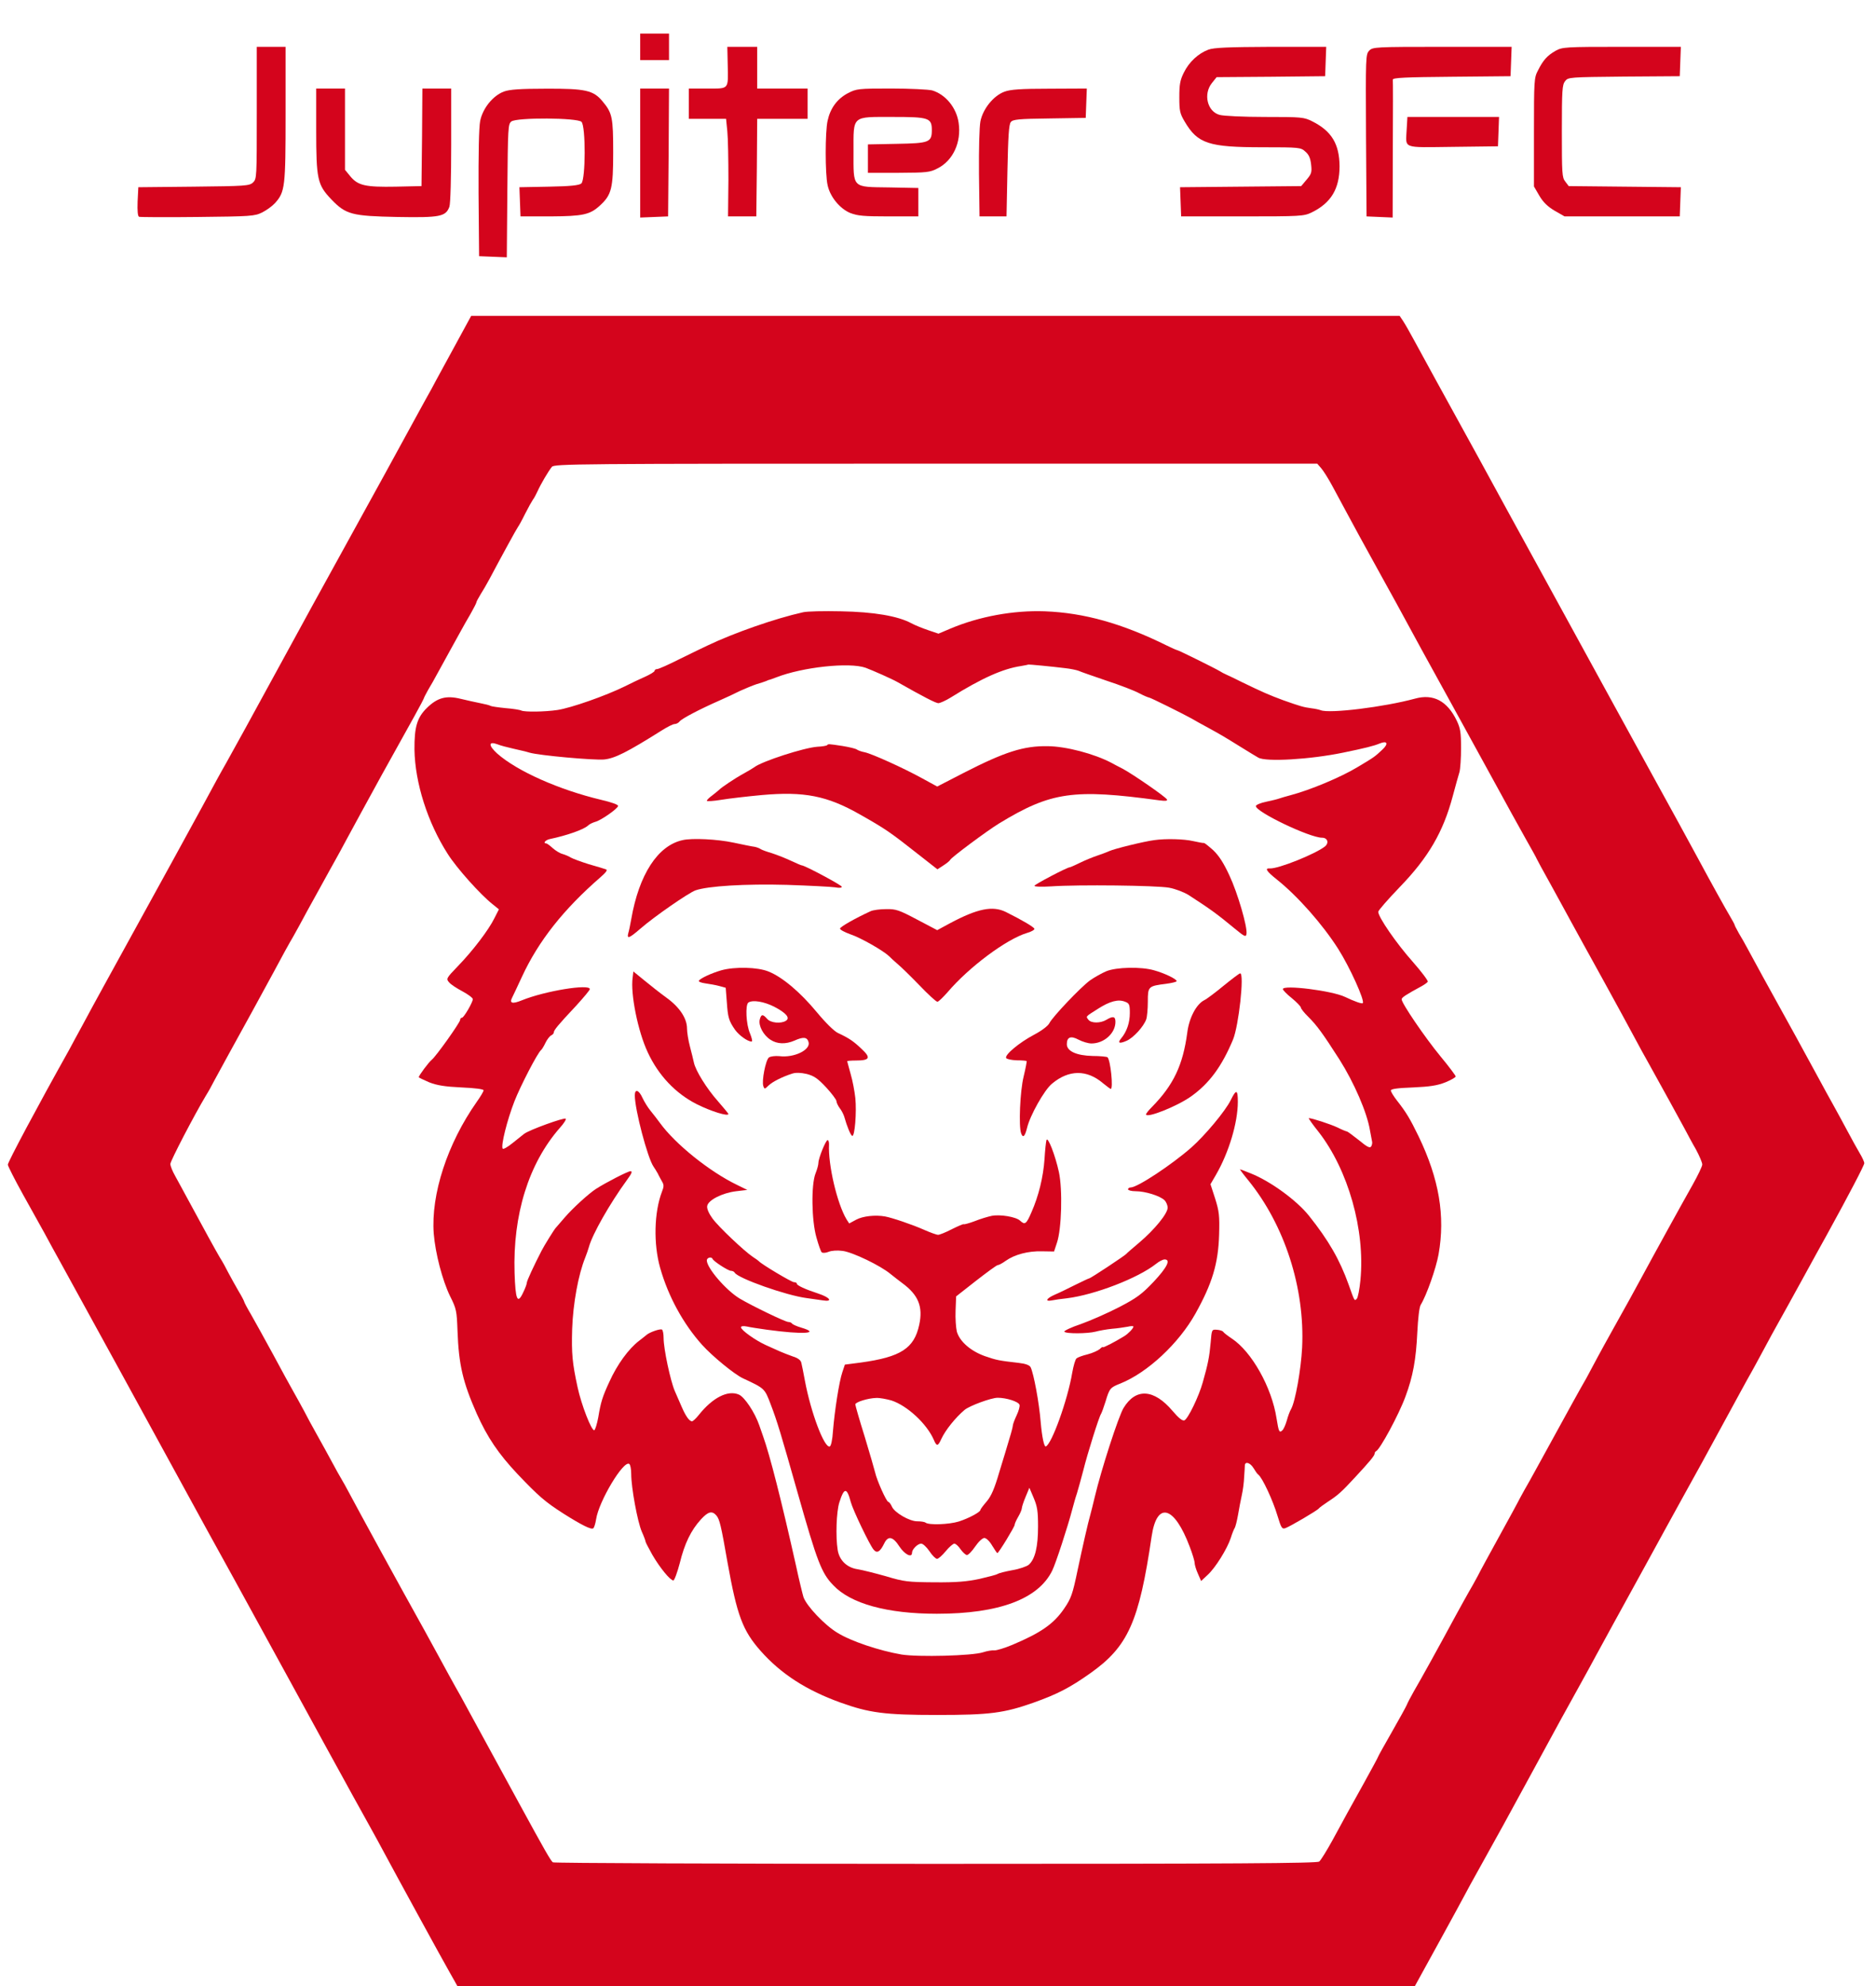<svg width="86" height="91" viewBox="0 0 86 91" fill="none" xmlns="http://www.w3.org/2000/svg">
<rect width="86" height="91" fill="#E5E5E5"/>
<g clip-path="url(#clip0)">
<rect width="1920" height="4888" transform="translate(-918 -15)" fill="white"/>
<g filter="url(#filter0_d)">
<rect x="-919" y="-16" width="1922" height="208" fill="white"/>
<rect x="-918.75" y="-15.75" width="1921.5" height="207.5" stroke="#D4041C" stroke-opacity="0.42" stroke-width="0.5"/>
<path d="M29.348 1.146V1.753H30.009H30.669V1.146V0.538H30.009H29.348V1.146Z" fill="#D4041C"/>
<path d="M11.771 4.167C11.771 7.135 11.771 7.196 11.598 7.361C11.433 7.517 11.243 7.526 8.883 7.552L6.341 7.578L6.308 8.238C6.292 8.672 6.317 8.906 6.374 8.932C6.432 8.95 7.637 8.958 9.056 8.941C11.491 8.915 11.672 8.906 12.019 8.733C12.225 8.628 12.489 8.437 12.613 8.299C13.067 7.786 13.092 7.569 13.092 4.219V1.146H12.431H11.771V4.167Z" fill="#D4041C"/>
<path d="M33.359 1.927C33.384 3.125 33.441 3.056 32.435 3.056H31.576V3.75V4.444H32.435H33.285L33.342 5.017C33.375 5.33 33.392 6.337 33.392 7.248L33.375 8.915H34.027H34.671L34.696 6.675L34.712 4.444H35.867H37.023V3.75V3.056H35.867H34.712V2.101V1.146H34.027H33.342L33.359 1.927Z" fill="#D4041C"/>
<path d="M55.392 1.276C54.93 1.45 54.509 1.84 54.27 2.326C54.096 2.674 54.063 2.873 54.063 3.455C54.063 4.08 54.088 4.201 54.311 4.575C54.905 5.582 55.409 5.747 57.876 5.747C59.576 5.747 59.634 5.755 59.84 5.946C60.005 6.085 60.071 6.25 60.104 6.536C60.145 6.892 60.12 6.97 59.898 7.231L59.65 7.526L56.869 7.552L54.096 7.578L54.121 8.247L54.146 8.915H56.952C59.625 8.915 59.774 8.906 60.129 8.733C61.02 8.299 61.408 7.648 61.408 6.615C61.4 5.599 61.045 5.009 60.17 4.566C59.774 4.366 59.683 4.358 57.983 4.358C57.01 4.358 56.069 4.314 55.904 4.262C55.343 4.106 55.153 3.307 55.557 2.804L55.772 2.535L58.255 2.517L60.748 2.491L60.772 1.814L60.797 1.146H58.255C56.308 1.155 55.64 1.181 55.392 1.276Z" fill="#D4041C"/>
<path d="M62.769 1.319C62.604 1.493 62.604 1.589 62.621 5.208L62.646 8.915L63.248 8.941L63.842 8.967L63.85 5.859C63.859 4.149 63.859 2.7 63.85 2.648C63.842 2.561 64.453 2.535 66.541 2.517L69.247 2.491L69.272 1.814L69.297 1.146H66.112C63.042 1.146 62.926 1.155 62.769 1.319Z" fill="#D4041C"/>
<path d="M71.31 1.328C70.931 1.545 70.741 1.753 70.502 2.231C70.328 2.561 70.32 2.682 70.32 5.061V7.543L70.568 7.969C70.749 8.273 70.947 8.464 71.269 8.655L71.723 8.915H74.364H77.004L77.029 8.247L77.054 7.578L74.487 7.552L71.913 7.526L71.756 7.318C71.608 7.135 71.599 6.953 71.599 5.009C71.599 3.125 71.616 2.882 71.748 2.717C71.888 2.535 71.954 2.535 74.446 2.509L77.004 2.491L77.029 1.814L77.054 1.146H74.347C71.74 1.146 71.624 1.155 71.31 1.328Z" fill="#D4041C"/>
<path d="M14.495 4.948C14.495 7.222 14.552 7.465 15.188 8.134C15.856 8.828 16.12 8.898 18.216 8.941C20.172 8.976 20.436 8.924 20.601 8.472C20.651 8.351 20.684 7.101 20.684 5.651V3.056H20.023H19.363L19.347 5.286L19.322 7.526L18.142 7.552C16.756 7.578 16.417 7.5 16.071 7.092L15.815 6.78V4.922V3.056H15.155H14.495V4.948Z" fill="#D4041C"/>
<path d="M23.102 3.194C22.59 3.385 22.128 3.967 22.012 4.54C21.954 4.844 21.93 6.016 21.938 7.873L21.963 10.738L22.598 10.764L23.233 10.79L23.258 7.743C23.283 4.835 23.291 4.688 23.44 4.566C23.687 4.375 26.477 4.392 26.658 4.583C26.856 4.792 26.848 7.231 26.65 7.405C26.551 7.491 26.155 7.535 25.165 7.552L23.811 7.578L23.836 8.247L23.861 8.915H25.222C26.732 8.906 27.046 8.837 27.508 8.411C28.036 7.925 28.11 7.63 28.11 5.981C28.11 4.384 28.069 4.175 27.624 3.646C27.203 3.134 26.84 3.056 25.024 3.064C23.852 3.064 23.357 3.099 23.102 3.194Z" fill="#D4041C"/>
<path d="M29.348 6.007V8.967L29.992 8.941L30.627 8.915L30.652 5.981L30.669 3.056H30.009H29.348V6.007Z" fill="#D4041C"/>
<path d="M38.863 3.273C38.376 3.533 38.063 3.958 37.939 4.531C37.823 5.035 37.823 6.979 37.939 7.483C38.054 8.021 38.5 8.559 38.978 8.759C39.309 8.889 39.614 8.915 40.736 8.915H42.098V8.264V7.613L40.769 7.587C39.036 7.561 39.127 7.648 39.127 5.946C39.127 4.271 39.028 4.358 40.934 4.358C42.577 4.358 42.717 4.401 42.717 4.957C42.717 5.521 42.601 5.564 41.108 5.59L39.787 5.616V6.267V6.918H41.19C42.486 6.91 42.626 6.901 42.989 6.71C43.691 6.354 44.078 5.512 43.946 4.627C43.847 3.932 43.344 3.325 42.733 3.142C42.568 3.099 41.718 3.056 40.852 3.056C39.342 3.056 39.267 3.064 38.863 3.273Z" fill="#D4041C"/>
<path d="M46.042 3.203C45.547 3.385 45.06 3.984 44.945 4.557C44.895 4.826 44.87 5.807 44.879 6.962L44.904 8.915H45.523H46.141L46.183 6.823C46.216 5.243 46.249 4.696 46.339 4.592C46.43 4.471 46.694 4.444 48.114 4.427L49.772 4.401L49.797 3.724L49.822 3.056L48.105 3.064C46.801 3.064 46.306 3.099 46.042 3.203Z" fill="#D4041C"/>
<path d="M64.486 4.913C64.445 5.833 64.23 5.755 66.59 5.729L68.67 5.703L68.695 5.026L68.719 4.358H66.615H64.519L64.486 4.913Z" fill="#D4041C"/>
<path d="M21.401 13.837C21.286 14.045 20.981 14.601 20.725 15.078C20.461 15.556 20.147 16.137 20.015 16.38C19.891 16.615 19.669 17.031 19.512 17.3C19.363 17.578 19.165 17.925 19.083 18.082C18.596 18.984 16.921 22.031 15.584 24.453C14.742 25.981 13.785 27.717 13.463 28.316C11.474 31.962 10.566 33.611 10.368 33.958C10.245 34.175 10.047 34.523 9.931 34.74C9.65 35.278 6.622 40.799 4.79 44.115C4.46 44.714 4.006 45.547 3.775 45.981C3.544 46.406 3.263 46.918 3.164 47.109C1.695 49.731 0.35 52.257 0.359 52.361C0.367 52.431 0.672 53.038 1.044 53.707C1.415 54.375 1.86 55.174 2.034 55.486C2.199 55.799 2.554 56.441 2.818 56.918C4.113 59.271 6.704 63.993 7.934 66.25C8.446 67.179 9.147 68.472 9.502 69.115C9.857 69.757 10.41 70.755 10.723 71.328C11.037 71.901 12.225 74.071 13.364 76.146C14.503 78.221 15.559 80.165 15.724 80.451C15.889 80.746 16.079 81.102 16.153 81.233C16.227 81.371 16.541 81.936 16.846 82.483C17.152 83.029 17.49 83.654 17.606 83.871C18.059 84.722 20.387 88.976 20.601 89.34C20.725 89.557 21.005 90.052 21.22 90.451L21.616 91.163H42.915H64.214L64.709 90.269C64.973 89.783 65.592 88.663 66.079 87.778C66.565 86.892 67.044 86.016 67.143 85.825C67.242 85.634 67.523 85.121 67.762 84.696C68.662 83.082 69.14 82.214 70.196 80.269C70.79 79.167 71.426 78.021 71.591 77.708C71.764 77.396 72.119 76.754 72.383 76.276C72.647 75.799 73.002 75.156 73.167 74.844C73.34 74.531 73.679 73.906 73.926 73.455C74.174 73.004 74.859 71.754 75.453 70.677C76.039 69.601 76.815 68.195 77.169 67.552C77.731 66.545 78.325 65.46 78.861 64.471C79.505 63.29 80.198 62.014 80.264 61.91C80.305 61.84 80.553 61.389 80.809 60.911C81.064 60.434 81.394 59.826 81.543 59.566C81.692 59.306 82.154 58.464 82.575 57.7C82.995 56.936 83.532 55.955 83.771 55.529C84.745 53.759 85.463 52.387 85.463 52.292C85.463 52.231 85.372 52.031 85.257 51.84C85.149 51.658 84.893 51.198 84.695 50.825C84.497 50.451 84.192 49.896 84.019 49.583C83.845 49.271 83.565 48.767 83.4 48.455C83.094 47.882 81.683 45.312 80.8 43.724C80.536 43.246 80.231 42.682 80.115 42.465C80 42.248 79.818 41.927 79.711 41.754C79.612 41.571 79.521 41.406 79.521 41.38C79.521 41.354 79.43 41.189 79.323 41.007C79.109 40.651 78.341 39.262 77.871 38.385C77.475 37.648 76.493 35.859 75.684 34.392C75.329 33.75 74.57 32.361 73.992 31.311C72.796 29.123 71.203 26.224 70.543 25.017C70.015 24.054 68.092 20.555 67.787 19.983C67.58 19.609 67.316 19.132 65.781 16.337C65.427 15.694 64.989 14.887 64.808 14.557C64.626 14.219 64.412 13.845 64.321 13.707L64.164 13.472H42.882H21.6L21.401 13.837ZM60.566 20.451C60.665 20.564 60.896 20.929 61.069 21.25C61.243 21.58 61.532 22.109 61.705 22.43C61.886 22.76 62.167 23.281 62.34 23.602C62.522 23.932 62.992 24.792 63.397 25.521C63.801 26.241 64.28 27.127 64.469 27.474C64.799 28.082 65.229 28.88 66.813 31.745C67.234 32.509 67.993 33.898 68.505 34.826C69.008 35.755 69.66 36.927 69.932 37.413C70.213 37.908 70.444 38.325 70.444 38.342C70.444 38.351 70.741 38.906 71.112 39.566C71.475 40.234 71.863 40.929 71.962 41.12C72.07 41.311 72.342 41.814 72.581 42.248C72.82 42.674 73.043 43.09 73.085 43.16C73.184 43.333 74.025 44.87 74.215 45.217C74.298 45.373 74.587 45.894 74.851 46.389C75.115 46.884 75.453 47.5 75.602 47.76C76.121 48.689 77.021 50.33 77.227 50.712C77.343 50.929 77.566 51.354 77.739 51.649C77.904 51.953 78.036 52.266 78.036 52.352C78.036 52.431 77.83 52.865 77.574 53.316C77.103 54.149 75.791 56.528 75.23 57.569C74.9 58.186 74.578 58.759 73.91 59.957C73.671 60.382 73.373 60.929 73.241 61.172C73.118 61.406 72.887 61.84 72.73 62.127C72.35 62.786 71.995 63.438 70.856 65.512C70.568 66.033 70.238 66.641 70.114 66.858C69.99 67.075 69.792 67.422 69.677 67.639C69.569 67.856 69.132 68.654 68.711 69.418C68.29 70.182 67.853 70.981 67.746 71.198C67.63 71.415 67.448 71.745 67.333 71.936C67.226 72.127 66.962 72.596 66.755 72.977C65.93 74.505 65.146 75.92 64.816 76.484C64.667 76.745 64.519 77.031 64.486 77.118C64.445 77.214 64.139 77.769 63.801 78.359C63.463 78.95 63.182 79.453 63.182 79.471C63.182 79.496 62.877 80.052 62.514 80.712C61.771 82.04 61.763 82.066 61.086 83.307C60.822 83.785 60.55 84.227 60.475 84.288C60.376 84.366 56.729 84.392 42.89 84.392C33.285 84.392 25.387 84.358 25.346 84.323C25.247 84.254 24.966 83.759 23.795 81.615C23.366 80.825 22.804 79.792 22.54 79.314C22.276 78.837 21.864 78.073 21.616 77.621C21.369 77.17 21.137 76.736 21.096 76.667C20.873 76.285 20.271 75.182 20.089 74.844C19.974 74.627 19.693 74.123 19.471 73.715C18.241 71.51 16.376 68.099 15.996 67.379C15.881 67.162 15.732 66.892 15.658 66.771C15.584 66.649 15.394 66.311 15.237 66.016C15.08 65.721 14.767 65.156 14.544 64.757C14.321 64.358 14.049 63.863 13.942 63.646C13.826 63.429 13.611 63.038 13.463 62.778C13.314 62.517 12.885 61.736 12.514 61.042C12.134 60.347 11.689 59.54 11.515 59.236C11.334 58.932 11.194 58.663 11.194 58.637C11.194 58.611 11.078 58.385 10.93 58.142C10.789 57.899 10.583 57.526 10.467 57.309C10.36 57.092 10.187 56.779 10.08 56.615C9.915 56.337 9.378 55.365 8.553 53.837C8.388 53.524 8.149 53.099 8.033 52.882C7.909 52.665 7.81 52.422 7.81 52.326C7.81 52.188 8.9 50.096 9.436 49.201C9.551 49.019 9.725 48.707 9.824 48.507C9.931 48.316 10.228 47.76 10.492 47.283C11.095 46.198 12.11 44.34 12.514 43.594C12.877 42.908 13.314 42.118 13.422 41.944C13.463 41.875 13.603 41.615 13.735 41.38C13.859 41.137 14.255 40.425 14.61 39.783C14.965 39.141 15.32 38.49 15.402 38.351C15.485 38.203 15.691 37.83 15.856 37.517C16.029 37.205 16.326 36.658 16.516 36.302C16.714 35.946 17.152 35.139 17.49 34.523C18.125 33.385 18.192 33.255 19 31.806C19.248 31.363 19.446 30.981 19.446 30.955C19.446 30.938 19.537 30.773 19.636 30.59C19.743 30.417 19.924 30.096 20.04 29.878C20.155 29.662 20.436 29.167 20.651 28.767C20.873 28.368 21.113 27.934 21.179 27.812C21.245 27.682 21.426 27.378 21.575 27.118C21.715 26.866 21.839 26.632 21.839 26.597C21.839 26.562 21.93 26.398 22.029 26.233C22.136 26.068 22.317 25.755 22.433 25.538C22.986 24.497 23.679 23.229 23.745 23.142C23.786 23.09 23.935 22.821 24.075 22.535C24.215 22.257 24.381 21.962 24.43 21.892C24.488 21.823 24.579 21.641 24.645 21.502C24.793 21.172 25.131 20.599 25.297 20.391C25.404 20.252 26.345 20.243 42.898 20.243H60.385L60.566 20.451Z" fill="#D4041C"/>
<path d="M36.817 27.05C35.529 27.337 33.648 27.996 32.427 28.578C32.253 28.656 31.692 28.934 31.172 29.186C30.661 29.446 30.19 29.654 30.124 29.654C30.058 29.654 30.009 29.689 30.009 29.732C30.009 29.776 29.811 29.897 29.58 30.001C29.34 30.106 28.919 30.305 28.647 30.444C27.764 30.878 26.18 31.434 25.553 31.529C24.958 31.616 24.059 31.625 23.902 31.555C23.836 31.52 23.506 31.468 23.168 31.442C22.829 31.408 22.524 31.364 22.483 31.338C22.45 31.312 22.244 31.26 22.021 31.217C21.806 31.173 21.402 31.087 21.121 31.017C20.453 30.852 20.048 30.965 19.57 31.434C19.116 31.876 18.992 32.319 19 33.343C19.025 34.871 19.603 36.685 20.527 38.126C20.94 38.778 22.021 39.984 22.582 40.427L22.871 40.661L22.664 41.069C22.4 41.607 21.658 42.58 20.981 43.274C20.461 43.812 20.445 43.847 20.585 44.003C20.659 44.099 20.94 44.281 21.204 44.42C21.459 44.559 21.674 44.715 21.674 44.776C21.674 44.923 21.262 45.626 21.179 45.626C21.129 45.626 21.096 45.67 21.096 45.722C21.096 45.843 19.982 47.406 19.793 47.553C19.652 47.666 19.198 48.274 19.198 48.352C19.198 48.37 19.413 48.474 19.677 48.587C20.032 48.725 20.395 48.786 21.162 48.821C21.765 48.847 22.169 48.899 22.169 48.951C22.169 49.003 22.029 49.238 21.856 49.481C20.511 51.39 19.751 53.717 19.883 55.514C19.958 56.425 20.279 57.658 20.634 58.387C20.923 58.96 20.94 59.064 20.973 59.967C21.03 61.538 21.22 62.328 21.856 63.769C22.343 64.854 22.846 65.6 23.729 66.538C24.703 67.562 25 67.814 25.841 68.352C26.667 68.873 27.104 69.09 27.195 69.02C27.236 68.995 27.294 68.812 27.327 68.604C27.451 67.779 28.581 65.895 28.845 66.069C28.895 66.095 28.936 66.303 28.936 66.529C28.936 67.154 29.225 68.725 29.423 69.177C29.522 69.394 29.596 69.602 29.596 69.637C29.596 69.663 29.736 69.932 29.901 70.227C30.248 70.826 30.727 71.408 30.867 71.408C30.916 71.408 31.049 71.043 31.164 70.609C31.379 69.724 31.676 69.107 32.138 68.604C32.468 68.248 32.641 68.205 32.839 68.43C32.988 68.604 33.054 68.882 33.351 70.583C33.788 73.014 34.044 73.708 34.877 74.645C35.802 75.687 36.957 76.434 38.517 76.998C39.845 77.475 40.547 77.571 42.965 77.571C45.382 77.571 46.026 77.484 47.379 77.007C48.477 76.616 49.046 76.321 49.979 75.661C51.712 74.437 52.215 73.317 52.793 69.394C53.032 67.762 53.833 67.979 54.542 69.871C54.666 70.192 54.765 70.522 54.765 70.609C54.765 70.687 54.831 70.913 54.914 71.095L55.062 71.434L55.359 71.156C55.714 70.835 56.259 69.958 56.424 69.455C56.481 69.264 56.564 69.064 56.597 69.012C56.638 68.951 56.704 68.682 56.754 68.404C56.803 68.118 56.878 67.719 56.927 67.501C56.977 67.284 57.026 66.911 57.034 66.677C57.051 66.434 57.067 66.191 57.067 66.13C57.084 65.939 57.315 66.017 57.464 66.26C57.546 66.399 57.637 66.529 57.678 66.555C57.868 66.694 58.355 67.745 58.561 68.439C58.734 69.003 58.767 69.064 58.924 69.012C59.13 68.942 60.401 68.196 60.459 68.109C60.484 68.074 60.657 67.944 60.855 67.814C61.334 67.501 61.482 67.371 62.101 66.703C62.803 65.948 63.017 65.687 63.017 65.592C63.017 65.557 63.042 65.505 63.083 65.487C63.265 65.401 64.131 63.803 64.428 62.987C64.775 62.059 64.915 61.278 64.973 60.036C65.006 59.385 65.064 58.882 65.13 58.778C65.394 58.352 65.831 57.111 65.947 56.468C66.26 54.706 65.972 53.014 65.031 51.06C64.635 50.245 64.461 49.958 64.032 49.411C63.884 49.22 63.76 49.02 63.76 48.96C63.76 48.89 64.065 48.847 64.775 48.821C65.551 48.786 65.889 48.734 66.26 48.587C66.516 48.482 66.731 48.361 66.731 48.317C66.731 48.274 66.417 47.857 66.029 47.389C65.328 46.538 64.255 44.967 64.255 44.784C64.255 44.698 64.445 44.576 65.179 44.177C65.303 44.107 65.427 44.02 65.452 43.977C65.476 43.934 65.163 43.517 64.75 43.048C64.016 42.224 63.182 41.017 63.182 40.774C63.182 40.713 63.62 40.21 64.164 39.645C65.476 38.291 66.161 37.12 66.599 35.47C66.722 35.019 66.855 34.524 66.904 34.376C66.945 34.229 66.978 33.734 66.978 33.265C66.978 32.553 66.945 32.363 66.78 32.015C66.343 31.113 65.707 30.774 64.866 31.008C63.463 31.39 60.946 31.703 60.542 31.538C60.476 31.512 60.286 31.468 60.129 31.451C59.741 31.399 59.609 31.356 58.842 31.087C58.181 30.843 57.868 30.705 56.935 30.253C56.655 30.114 56.341 29.958 56.234 29.915C56.127 29.871 55.986 29.793 55.92 29.75C55.722 29.628 54.022 28.786 53.965 28.786C53.94 28.786 53.725 28.691 53.494 28.578C51.44 27.562 49.698 27.076 47.899 27.007C46.464 26.955 44.896 27.241 43.575 27.797L43.022 28.031L42.56 27.875C42.304 27.788 41.95 27.649 41.776 27.553C41.166 27.224 40.052 27.033 38.55 27.007C37.782 26.989 36.998 27.007 36.817 27.05ZM48.824 29.611C49.071 29.637 49.352 29.698 49.443 29.732C49.533 29.776 50.111 29.975 50.722 30.184C51.332 30.383 52.009 30.644 52.215 30.757C52.43 30.869 52.636 30.956 52.669 30.956C52.735 30.956 54.27 31.72 54.641 31.928C54.732 31.981 55.062 32.172 55.376 32.337C56.011 32.684 56.135 32.762 56.935 33.257C57.249 33.448 57.579 33.656 57.678 33.708C58.016 33.916 60.063 33.795 61.573 33.482C62.588 33.274 62.992 33.17 63.24 33.066C63.595 32.918 63.669 33.066 63.372 33.343C63.017 33.673 63.026 33.673 62.209 34.159C61.474 34.602 60.071 35.192 59.18 35.427C58.957 35.488 58.71 35.557 58.644 35.583C58.578 35.609 58.305 35.678 58.049 35.731C57.785 35.783 57.571 35.878 57.571 35.93C57.571 36.199 60.038 37.38 60.608 37.38C60.855 37.38 60.938 37.614 60.74 37.779C60.302 38.126 58.594 38.812 58.215 38.786C57.967 38.769 58.049 38.908 58.528 39.29C59.477 40.045 60.616 41.33 61.342 42.467C61.878 43.309 62.572 44.845 62.473 44.958C62.431 45.001 62.093 44.88 61.656 44.672C61.053 44.385 58.809 44.107 58.809 44.316C58.809 44.359 58.99 44.55 59.221 44.732C59.444 44.915 59.626 45.106 59.634 45.158C59.634 45.21 59.791 45.409 59.989 45.6C60.368 45.982 60.616 46.312 61.4 47.536C62.077 48.604 62.671 49.975 62.803 50.791C62.836 50.982 62.877 51.199 62.893 51.269C62.918 51.338 62.902 51.451 62.86 51.52C62.803 51.616 62.679 51.555 62.291 51.234C62.019 51.017 61.771 50.835 61.738 50.835C61.713 50.835 61.515 50.757 61.309 50.653C60.995 50.505 60.145 50.227 59.997 50.227C59.972 50.227 60.17 50.514 60.443 50.852C61.804 52.597 62.588 55.357 62.365 57.649C62.324 58.066 62.25 58.448 62.2 58.5C62.093 58.613 62.101 58.639 61.829 57.866C61.416 56.712 60.905 55.826 60.005 54.698C59.444 53.995 58.231 53.109 57.323 52.753C57.076 52.649 56.853 52.571 56.845 52.571C56.828 52.571 56.993 52.797 57.216 53.066C58.891 55.123 59.824 58.014 59.692 60.739C59.642 61.746 59.378 63.213 59.188 63.552C59.13 63.647 59.04 63.89 58.99 64.081C58.932 64.281 58.842 64.489 58.776 64.541C58.644 64.654 58.619 64.594 58.52 63.986C58.305 62.571 57.381 60.922 56.465 60.323C56.283 60.201 56.102 60.062 56.077 60.019C56.052 59.975 55.92 59.932 55.788 59.923C55.549 59.906 55.549 59.906 55.499 60.514C55.442 61.156 55.376 61.495 55.136 62.337C54.955 62.987 54.46 64.003 54.295 64.073C54.204 64.107 54.031 63.968 53.758 63.647C52.9 62.632 52.067 62.58 51.505 63.508C51.274 63.89 50.482 66.33 50.185 67.588C50.111 67.901 50.02 68.265 49.979 68.413C49.88 68.751 49.632 69.845 49.401 70.93C49.17 72.041 49.104 72.232 48.774 72.71C48.304 73.395 47.726 73.803 46.406 74.359C46.051 74.507 45.679 74.62 45.581 74.611C45.481 74.602 45.25 74.637 45.069 74.698C44.574 74.862 42.098 74.923 41.331 74.802C40.316 74.628 39.012 74.194 38.385 73.803C37.807 73.456 36.982 72.588 36.833 72.172C36.8 72.067 36.635 71.408 36.487 70.713C35.818 67.727 35.29 65.661 34.985 64.811C34.96 64.741 34.877 64.507 34.803 64.29C34.605 63.717 34.135 63.005 33.871 62.892C33.367 62.675 32.666 63.031 32.031 63.83C31.907 63.986 31.766 64.116 31.725 64.116C31.601 64.116 31.436 63.882 31.255 63.465C31.172 63.274 31.024 62.944 30.933 62.727C30.735 62.267 30.421 60.8 30.421 60.305C30.421 60.114 30.388 59.941 30.347 59.915C30.273 59.863 29.769 60.036 29.629 60.166C29.571 60.21 29.431 60.331 29.299 60.427C28.82 60.791 28.292 61.512 27.929 62.319C27.616 62.996 27.541 63.239 27.426 63.934C27.368 64.246 27.285 64.507 27.244 64.524C27.12 64.567 26.65 63.361 26.477 62.553C26.238 61.451 26.196 61.026 26.229 59.889C26.27 58.717 26.51 57.397 26.832 56.607C26.889 56.46 26.964 56.251 26.997 56.13C27.154 55.548 27.954 54.142 28.738 53.066C28.961 52.762 29.002 52.658 28.903 52.658C28.787 52.658 27.789 53.17 27.327 53.465C26.988 53.682 26.238 54.368 25.883 54.784C25.676 55.019 25.495 55.236 25.47 55.262C25.404 55.331 24.95 56.06 24.826 56.303C24.48 56.972 24.15 57.684 24.15 57.77C24.15 57.831 24.075 58.031 23.976 58.231C23.721 58.769 23.63 58.552 23.589 57.319C23.506 54.654 24.232 52.31 25.66 50.678C25.841 50.479 25.965 50.288 25.932 50.253C25.874 50.184 24.241 50.774 24.026 50.948C23.985 50.982 23.754 51.165 23.514 51.356C23.283 51.547 23.069 51.668 23.044 51.625C22.953 51.486 23.25 50.314 23.58 49.463C23.853 48.76 24.653 47.215 24.81 47.102C24.843 47.076 24.934 46.928 25.008 46.772C25.082 46.616 25.206 46.46 25.272 46.434C25.33 46.408 25.387 46.347 25.387 46.303C25.387 46.199 25.577 45.965 26.402 45.088C26.749 44.706 27.038 44.368 27.038 44.316C27.038 44.064 24.967 44.403 23.927 44.828C23.481 45.01 23.341 44.967 23.481 44.698C23.523 44.611 23.729 44.185 23.927 43.751C24.686 42.111 25.833 40.661 27.533 39.185C27.789 38.96 27.863 38.856 27.781 38.83C27.715 38.803 27.36 38.699 26.997 38.595C26.634 38.482 26.262 38.343 26.172 38.291C26.081 38.231 25.907 38.161 25.792 38.126C25.676 38.1 25.478 37.979 25.338 37.857C25.206 37.736 25.074 37.64 25.041 37.64C24.876 37.64 25 37.484 25.206 37.441C25.99 37.276 26.757 37.007 26.955 36.824C27.021 36.755 27.178 36.685 27.294 36.651C27.541 36.59 28.292 36.069 28.334 35.93C28.358 35.87 28.045 35.757 27.558 35.644C25.627 35.184 23.712 34.333 22.796 33.526C22.384 33.153 22.384 32.944 22.805 33.1C22.928 33.153 23.259 33.239 23.531 33.3C23.803 33.361 24.142 33.439 24.273 33.482C24.719 33.613 27.236 33.838 27.698 33.795C28.185 33.743 28.73 33.474 30.347 32.458C30.595 32.302 30.85 32.172 30.925 32.172C30.999 32.172 31.106 32.12 31.156 32.05C31.263 31.92 32.072 31.494 32.98 31.095C33.277 30.965 33.706 30.765 33.928 30.652C34.16 30.548 34.49 30.409 34.671 30.349C34.853 30.297 35.059 30.227 35.125 30.201C35.191 30.166 35.265 30.14 35.29 30.14C35.315 30.132 35.447 30.088 35.579 30.036C36.8 29.559 38.938 29.333 39.68 29.593C40.027 29.724 40.893 30.106 41.149 30.253C42.313 30.913 42.898 31.217 43.022 31.217C43.105 31.208 43.361 31.095 43.584 30.956C45.003 30.071 45.977 29.637 46.802 29.515C46.983 29.481 47.14 29.455 47.148 29.446C47.165 29.437 48.196 29.533 48.824 29.611Z" fill="#D4041C"/>
<path d="M37.914 33.142C37.889 33.168 37.683 33.203 37.468 33.212C36.858 33.255 34.927 33.88 34.58 34.149C34.531 34.184 34.308 34.323 34.085 34.444C33.697 34.653 33.07 35.078 32.979 35.174C32.955 35.2 32.814 35.312 32.674 35.425C32.525 35.529 32.402 35.651 32.402 35.686C32.402 35.721 32.699 35.703 33.07 35.642C33.433 35.582 34.267 35.486 34.927 35.425C36.866 35.252 37.914 35.46 39.399 36.302C40.612 36.988 40.786 37.109 42.164 38.194L42.973 38.828L43.253 38.646C43.402 38.55 43.542 38.438 43.559 38.394C43.6 38.29 45.242 37.066 45.811 36.719C48.18 35.278 49.219 35.13 53.148 35.668C53.428 35.703 53.535 35.694 53.494 35.625C53.42 35.495 51.934 34.471 51.464 34.219C51.258 34.115 51.027 33.993 50.952 33.95C50.16 33.533 48.873 33.194 48.031 33.186C46.925 33.168 46.059 33.446 44.177 34.41L42.964 35.035L42.279 34.661C41.413 34.184 39.969 33.533 39.639 33.464C39.49 33.438 39.333 33.377 39.284 33.342C39.234 33.299 38.937 33.229 38.624 33.177C37.939 33.073 37.972 33.082 37.914 33.142Z" fill="#D4041C"/>
<path d="M31.288 37.491C30.149 37.743 29.291 39.071 28.936 41.12C28.894 41.354 28.837 41.641 28.804 41.745C28.729 42.031 28.837 41.996 29.348 41.554C29.984 40.998 31.568 39.904 31.882 39.792C32.451 39.592 34.167 39.488 36.074 39.54C37.122 39.575 38.112 39.627 38.285 39.653C38.459 39.688 38.591 39.679 38.591 39.627C38.591 39.557 36.891 38.646 36.751 38.646C36.726 38.646 36.503 38.55 36.264 38.438C36.024 38.325 35.628 38.168 35.389 38.09C35.15 38.021 34.91 37.934 34.852 37.891C34.803 37.856 34.679 37.812 34.588 37.795C34.498 37.786 34.069 37.7 33.623 37.604C32.897 37.448 31.725 37.387 31.288 37.491Z" fill="#D4041C"/>
<path d="M52.908 37.491C52.438 37.552 51.093 37.882 50.845 37.995C50.713 38.056 50.449 38.151 50.267 38.212C50.086 38.273 49.748 38.411 49.517 38.524C49.285 38.637 49.071 38.733 49.046 38.733C48.922 38.733 47.42 39.523 47.42 39.583C47.42 39.627 47.767 39.635 48.188 39.609C49.434 39.523 53.032 39.566 53.593 39.67C53.882 39.722 54.286 39.879 54.493 40.009C55.499 40.66 55.796 40.877 56.605 41.545C57.059 41.918 57.117 41.944 57.142 41.788C57.191 41.467 56.737 39.913 56.358 39.106C56.093 38.533 55.879 38.203 55.615 37.951C55.409 37.769 55.219 37.613 55.186 37.621C55.161 37.63 54.938 37.587 54.699 37.535C54.286 37.439 53.453 37.413 52.908 37.491Z" fill="#D4041C"/>
<path d="M39.911 40.746C39.193 41.076 38.508 41.467 38.508 41.545C38.508 41.597 38.723 41.71 38.987 41.806C39.457 41.962 40.489 42.552 40.753 42.804C40.827 42.882 41 43.038 41.141 43.16C41.289 43.281 41.735 43.715 42.139 44.132C42.544 44.557 42.915 44.896 42.973 44.896C43.022 44.896 43.228 44.696 43.435 44.462C44.417 43.307 46.133 42.031 47.074 41.745C47.272 41.693 47.429 41.597 47.42 41.554C47.404 41.476 46.859 41.154 46.108 40.781C45.506 40.486 44.813 40.625 43.559 41.293L42.964 41.615L42.04 41.129C41.215 40.694 41.075 40.642 40.621 40.651C40.34 40.651 40.027 40.694 39.911 40.746Z" fill="#D4041C"/>
<path d="M33.062 43.455C32.616 43.585 32.105 43.819 32.038 43.932C32.014 43.976 32.146 44.028 32.344 44.054C32.534 44.08 32.822 44.132 32.979 44.175L33.268 44.254L33.318 44.896C33.367 45.616 33.408 45.764 33.697 46.181C33.887 46.441 34.275 46.719 34.456 46.719C34.506 46.719 34.465 46.554 34.382 46.346C34.201 45.938 34.159 45.035 34.308 44.931C34.506 44.8 35.026 44.887 35.488 45.121C36.041 45.408 36.231 45.634 36.032 45.764C35.81 45.911 35.323 45.868 35.166 45.677C34.968 45.451 34.894 45.46 34.828 45.712C34.762 45.99 34.993 46.424 35.315 46.632C35.628 46.84 36.016 46.849 36.42 46.675C36.825 46.493 36.998 46.51 37.064 46.736C37.18 47.092 36.412 47.474 35.727 47.387C35.529 47.37 35.323 47.396 35.249 47.448C35.1 47.561 34.91 48.533 34.993 48.759C35.042 48.906 35.059 48.906 35.232 48.733C35.414 48.559 35.859 48.333 36.321 48.186C36.486 48.134 36.709 48.142 36.981 48.203C37.312 48.29 37.485 48.403 37.873 48.819C38.129 49.097 38.343 49.384 38.343 49.444C38.343 49.505 38.409 49.653 38.492 49.766C38.582 49.878 38.665 50.052 38.698 50.148C38.83 50.616 38.995 51.016 39.069 51.042C39.185 51.076 39.276 49.948 39.21 49.306C39.177 49.002 39.086 48.507 38.995 48.203C38.913 47.899 38.838 47.639 38.838 47.621C38.838 47.604 39.011 47.587 39.234 47.587C39.87 47.587 39.936 47.465 39.507 47.066C39.135 46.71 38.937 46.571 38.417 46.328C38.244 46.25 37.848 45.859 37.452 45.382C36.684 44.453 35.859 43.759 35.224 43.507C34.729 43.307 33.681 43.281 33.062 43.455Z" fill="#D4041C"/>
<path d="M50.713 43.498C50.507 43.585 50.169 43.776 49.97 43.915C49.533 44.236 48.254 45.582 48.105 45.877C48.048 45.998 47.751 46.224 47.404 46.406C46.727 46.762 46.042 47.335 46.125 47.474C46.158 47.526 46.373 47.569 46.604 47.578C46.843 47.578 47.049 47.596 47.066 47.613C47.074 47.63 47.016 47.951 46.925 48.325C46.76 48.993 46.694 50.599 46.81 50.92C46.892 51.154 46.983 51.076 47.082 50.677C47.214 50.113 47.874 48.932 48.229 48.646C48.997 48.004 49.822 47.995 50.565 48.629C50.738 48.767 50.895 48.889 50.919 48.889C51.043 48.889 50.911 47.578 50.771 47.439C50.746 47.413 50.432 47.379 50.086 47.379C49.352 47.361 48.906 47.161 48.906 46.84C48.906 46.51 49.087 46.441 49.442 46.632C49.624 46.727 49.888 46.806 50.036 46.806C50.614 46.806 51.134 46.337 51.134 45.816C51.134 45.564 51.027 45.538 50.721 45.721C50.449 45.885 50.028 45.885 49.896 45.721C49.772 45.556 49.748 45.59 50.334 45.217C50.878 44.87 51.266 44.766 51.58 44.896C51.769 44.965 51.794 45.026 51.794 45.417C51.794 45.851 51.654 46.267 51.398 46.571C51.217 46.788 51.307 46.832 51.646 46.684C51.959 46.545 52.421 46.042 52.545 45.703C52.586 45.59 52.619 45.217 52.619 44.887C52.619 44.193 52.636 44.175 53.469 44.071C53.725 44.036 53.94 43.984 53.94 43.95C53.94 43.854 53.379 43.585 52.908 43.455C52.314 43.281 51.175 43.307 50.713 43.498Z" fill="#D4041C"/>
<path d="M29.002 43.785C28.895 44.523 29.241 46.25 29.695 47.214C30.182 48.264 30.966 49.097 31.948 49.592C32.591 49.913 33.392 50.165 33.392 50.035C33.392 50.017 33.169 49.748 32.905 49.444C32.402 48.88 31.882 48.047 31.808 47.674C31.783 47.552 31.7 47.222 31.626 46.936C31.552 46.658 31.494 46.285 31.494 46.12C31.494 45.66 31.156 45.148 30.57 44.722C30.281 44.514 29.819 44.149 29.546 43.924L29.035 43.507L29.002 43.785Z" fill="#D4041C"/>
<path d="M56.085 44.167C55.697 44.488 55.301 44.783 55.202 44.826C54.839 45.009 54.509 45.642 54.427 46.311C54.228 47.795 53.799 48.707 52.809 49.714C52.661 49.861 52.537 50.017 52.537 50.052C52.537 50.252 53.964 49.688 54.608 49.227C55.433 48.637 56.003 47.873 56.523 46.632C56.787 45.998 57.051 43.594 56.853 43.594C56.811 43.594 56.473 43.854 56.085 44.167Z" fill="#D4041C"/>
<path d="M29.101 49.184C29.101 49.835 29.687 52.057 29.959 52.448C30.009 52.517 30.099 52.665 30.157 52.769C30.207 52.882 30.306 53.047 30.355 53.142C30.438 53.281 30.438 53.368 30.347 53.594C29.984 54.54 29.951 55.99 30.264 57.092C30.636 58.403 31.329 59.661 32.187 60.616C32.657 61.137 33.664 61.962 34.052 62.144C35.059 62.613 35.051 62.604 35.331 63.342C35.628 64.115 35.793 64.67 36.569 67.404C37.46 70.547 37.658 71.068 38.195 71.623C38.995 72.474 40.67 72.934 42.948 72.934C45.803 72.934 47.602 72.257 48.237 70.955C48.394 70.642 48.955 68.924 49.153 68.16C49.211 67.943 49.302 67.613 49.368 67.422C49.426 67.231 49.558 66.762 49.657 66.38C49.847 65.608 50.383 63.906 50.474 63.776C50.507 63.724 50.598 63.472 50.68 63.212C50.862 62.604 50.895 62.569 51.357 62.387C52.611 61.884 54.039 60.547 54.806 59.175C55.574 57.795 55.846 56.892 55.887 55.573C55.912 54.688 55.887 54.496 55.706 53.915L55.491 53.255L55.739 52.83C56.333 51.806 56.745 50.434 56.745 49.479C56.745 48.906 56.671 48.889 56.415 49.41C56.176 49.896 55.252 51.007 54.616 51.571C53.717 52.361 52.141 53.403 51.835 53.403C51.769 53.403 51.712 53.438 51.712 53.49C51.712 53.533 51.868 53.576 52.066 53.576C52.495 53.576 53.172 53.785 53.379 53.984C53.461 54.062 53.527 54.219 53.527 54.332C53.527 54.601 52.925 55.339 52.215 55.938C51.918 56.189 51.654 56.415 51.629 56.45C51.563 56.528 49.995 57.569 49.929 57.569C49.904 57.569 49.616 57.708 49.294 57.865C48.964 58.029 48.543 58.238 48.353 58.316C47.957 58.49 47.883 58.646 48.229 58.576C48.353 58.55 48.658 58.507 48.906 58.481C50.177 58.325 52.166 57.561 52.999 56.901C53.139 56.788 53.312 56.701 53.387 56.701C53.684 56.701 53.502 57.066 52.892 57.717C52.339 58.299 52.116 58.464 51.299 58.889C50.779 59.158 49.987 59.505 49.55 59.661C49.104 59.809 48.766 59.974 48.79 60.009C48.848 60.113 49.863 60.104 50.226 60.009C50.383 59.965 50.721 59.904 50.969 59.879C51.217 59.861 51.547 59.809 51.695 59.783C51.835 59.748 51.959 59.748 51.959 59.774C51.959 59.861 51.72 60.104 51.538 60.217C51.084 60.495 50.556 60.764 50.556 60.721C50.556 60.694 50.49 60.729 50.416 60.807C50.334 60.877 50.086 60.99 49.855 61.05C49.632 61.102 49.401 61.189 49.352 61.233C49.294 61.276 49.211 61.571 49.153 61.892C48.947 63.125 48.213 65.174 47.94 65.269C47.866 65.295 47.767 64.835 47.709 64.167C47.635 63.246 47.388 61.936 47.247 61.641C47.198 61.545 47.016 61.476 46.703 61.441C45.803 61.337 45.688 61.319 45.143 61.129C44.491 60.894 43.996 60.46 43.864 60.009C43.823 59.835 43.79 59.401 43.806 59.045L43.831 58.394L44.739 57.682C45.242 57.292 45.688 56.962 45.737 56.962C45.787 56.962 45.952 56.875 46.108 56.762C46.513 56.476 47.132 56.311 47.767 56.328L48.32 56.337L48.452 55.938C48.667 55.312 48.716 53.507 48.543 52.7C48.378 51.936 48.031 51.042 47.973 51.233C47.949 51.302 47.907 51.693 47.883 52.101C47.825 52.925 47.618 53.785 47.28 54.549C47.049 55.087 46.983 55.13 46.76 54.922C46.571 54.748 45.844 54.627 45.456 54.705C45.291 54.74 44.937 54.844 44.681 54.948C44.425 55.043 44.202 55.104 44.177 55.087C44.161 55.069 43.922 55.174 43.641 55.312C43.36 55.46 43.072 55.573 43.006 55.573C42.931 55.573 42.651 55.469 42.37 55.347C41.826 55.104 40.901 54.792 40.571 54.731C40.126 54.653 39.556 54.714 39.251 54.879L38.929 55.052L38.805 54.861C38.376 54.141 37.955 52.361 38.005 51.424C38.005 51.319 37.98 51.233 37.939 51.233C37.856 51.233 37.518 52.066 37.518 52.274C37.518 52.361 37.46 52.578 37.386 52.76C37.18 53.281 37.204 54.922 37.427 55.694C37.518 56.024 37.625 56.328 37.666 56.371C37.708 56.415 37.848 56.406 37.98 56.354C38.12 56.293 38.393 56.276 38.632 56.311C39.094 56.371 40.373 56.988 40.827 57.37C40.992 57.5 41.231 57.691 41.363 57.786C42.098 58.325 42.321 58.863 42.139 59.696C41.908 60.773 41.297 61.172 39.465 61.424L38.731 61.519L38.615 61.866C38.467 62.3 38.261 63.637 38.186 64.549C38.162 64.965 38.096 65.252 38.038 65.269C37.79 65.356 37.171 63.715 36.899 62.257C36.833 61.901 36.759 61.528 36.734 61.432C36.709 61.319 36.577 61.215 36.346 61.146C36.148 61.076 35.884 60.972 35.744 60.911C35.612 60.851 35.323 60.721 35.108 60.625C34.63 60.408 33.969 59.939 33.969 59.809C33.969 59.757 34.069 59.74 34.242 59.774C34.382 59.809 34.803 59.87 35.166 59.922C36.816 60.148 37.642 60.096 36.734 59.826C36.528 59.766 36.338 59.679 36.313 59.644C36.288 59.601 36.214 59.566 36.14 59.566C36 59.566 34.473 58.828 33.904 58.49C33.276 58.108 32.402 57.092 32.402 56.745C32.402 56.615 32.616 56.562 32.666 56.675C32.707 56.788 33.384 57.222 33.507 57.222C33.573 57.222 33.656 57.257 33.681 57.309C33.837 57.569 36.041 58.351 36.982 58.472C37.213 58.507 37.534 58.55 37.716 58.576C38.195 58.654 38.063 58.446 37.51 58.264C36.924 58.073 36.528 57.891 36.528 57.812C36.528 57.769 36.47 57.743 36.396 57.743C36.288 57.743 34.919 56.927 34.795 56.788C34.77 56.762 34.646 56.667 34.506 56.58C34.11 56.311 32.946 55.217 32.657 54.818C32.492 54.592 32.402 54.375 32.418 54.262C32.451 53.984 33.111 53.654 33.747 53.576L34.258 53.516L33.796 53.29C32.517 52.674 30.949 51.406 30.256 50.451C30.14 50.295 29.951 50.043 29.827 49.896C29.703 49.748 29.538 49.479 29.456 49.306C29.291 48.932 29.101 48.871 29.101 49.184ZM40.86 63.16C41.586 63.394 42.486 64.227 42.808 64.965C42.94 65.278 42.997 65.269 43.154 64.922C43.344 64.514 43.798 63.95 44.219 63.594C44.45 63.403 45.44 63.038 45.737 63.038C46.133 63.038 46.686 63.212 46.736 63.359C46.76 63.42 46.703 63.637 46.603 63.846C46.505 64.054 46.43 64.262 46.43 64.314C46.43 64.358 46.364 64.627 46.273 64.913C46.191 65.191 45.985 65.885 45.811 66.441C45.589 67.205 45.44 67.543 45.234 67.787C45.077 67.969 44.945 68.142 44.945 68.177C44.945 68.273 44.417 68.559 43.955 68.707C43.501 68.846 42.585 68.88 42.428 68.759C42.387 68.724 42.213 68.698 42.057 68.698C41.702 68.707 41 68.299 40.885 68.021C40.835 67.908 40.761 67.812 40.728 67.812C40.637 67.812 40.192 66.806 40.117 66.458C40.084 66.32 39.87 65.582 39.639 64.818C39.399 64.054 39.21 63.394 39.21 63.342C39.21 63.238 39.787 63.056 40.167 63.047C40.332 63.038 40.637 63.099 40.86 63.16ZM47.586 68.941C47.586 69.861 47.453 70.425 47.165 70.686C47.074 70.764 46.727 70.885 46.406 70.938C46.075 70.998 45.778 71.076 45.729 71.111C45.688 71.146 45.316 71.241 44.904 71.337C44.334 71.458 43.847 71.502 42.841 71.493C41.627 71.484 41.446 71.467 40.612 71.215C40.117 71.076 39.532 70.929 39.317 70.894C38.83 70.825 38.475 70.486 38.401 70.009C38.302 69.392 38.343 68.264 38.475 67.839C38.698 67.135 38.822 67.135 39.003 67.821C39.102 68.186 39.87 69.792 40.051 70C40.208 70.182 40.348 70.096 40.538 69.705C40.712 69.349 40.934 69.392 41.231 69.853C41.471 70.217 41.809 70.391 41.809 70.139C41.809 69.983 42.065 69.722 42.23 69.722C42.312 69.722 42.477 69.879 42.609 70.07C42.733 70.26 42.89 70.417 42.956 70.417C43.022 70.417 43.195 70.26 43.352 70.07C43.509 69.879 43.691 69.722 43.748 69.722C43.814 69.722 43.938 69.835 44.037 69.983C44.136 70.121 44.268 70.243 44.326 70.243C44.392 70.243 44.557 70.07 44.706 69.853C44.854 69.635 45.036 69.462 45.126 69.462C45.209 69.462 45.366 69.609 45.481 69.809C45.597 70 45.704 70.156 45.721 70.156C45.778 70.156 46.513 68.95 46.513 68.863C46.513 68.811 46.587 68.646 46.678 68.49C46.769 68.333 46.843 68.16 46.843 68.099C46.843 68.047 46.917 67.812 47.016 67.578L47.189 67.162L47.388 67.63C47.553 68.021 47.586 68.238 47.586 68.941Z" fill="#D4041C"/>
</g>
</g>
<defs>
<filter id="filter0_d" x="-921" y="-17" width="1926" height="212" filterUnits="userSpaceOnUse" color-interpolation-filters="sRGB">
<feFlood flood-opacity="0" result="BackgroundImageFix"/>
<feColorMatrix in="SourceAlpha" type="matrix" values="0 0 0 0 0 0 0 0 0 0 0 0 0 0 0 0 0 0 127 0"/>
<feOffset dy="1"/>
<feGaussianBlur stdDeviation="1"/>
<feColorMatrix type="matrix" values="0 0 0 0 0.831 0 0 0 0 0.016 0 0 0 0 0.11 0 0 0 0.25 0"/>
<feBlend mode="normal" in2="BackgroundImageFix" result="effect1_dropShadow"/>
<feBlend mode="normal" in="SourceGraphic" in2="effect1_dropShadow" result="shape"/>
</filter>
<clipPath id="clip0">
<rect width="1920" height="4888" fill="white" transform="translate(-918 -15)"/>
</clipPath>
</defs>
</svg>
